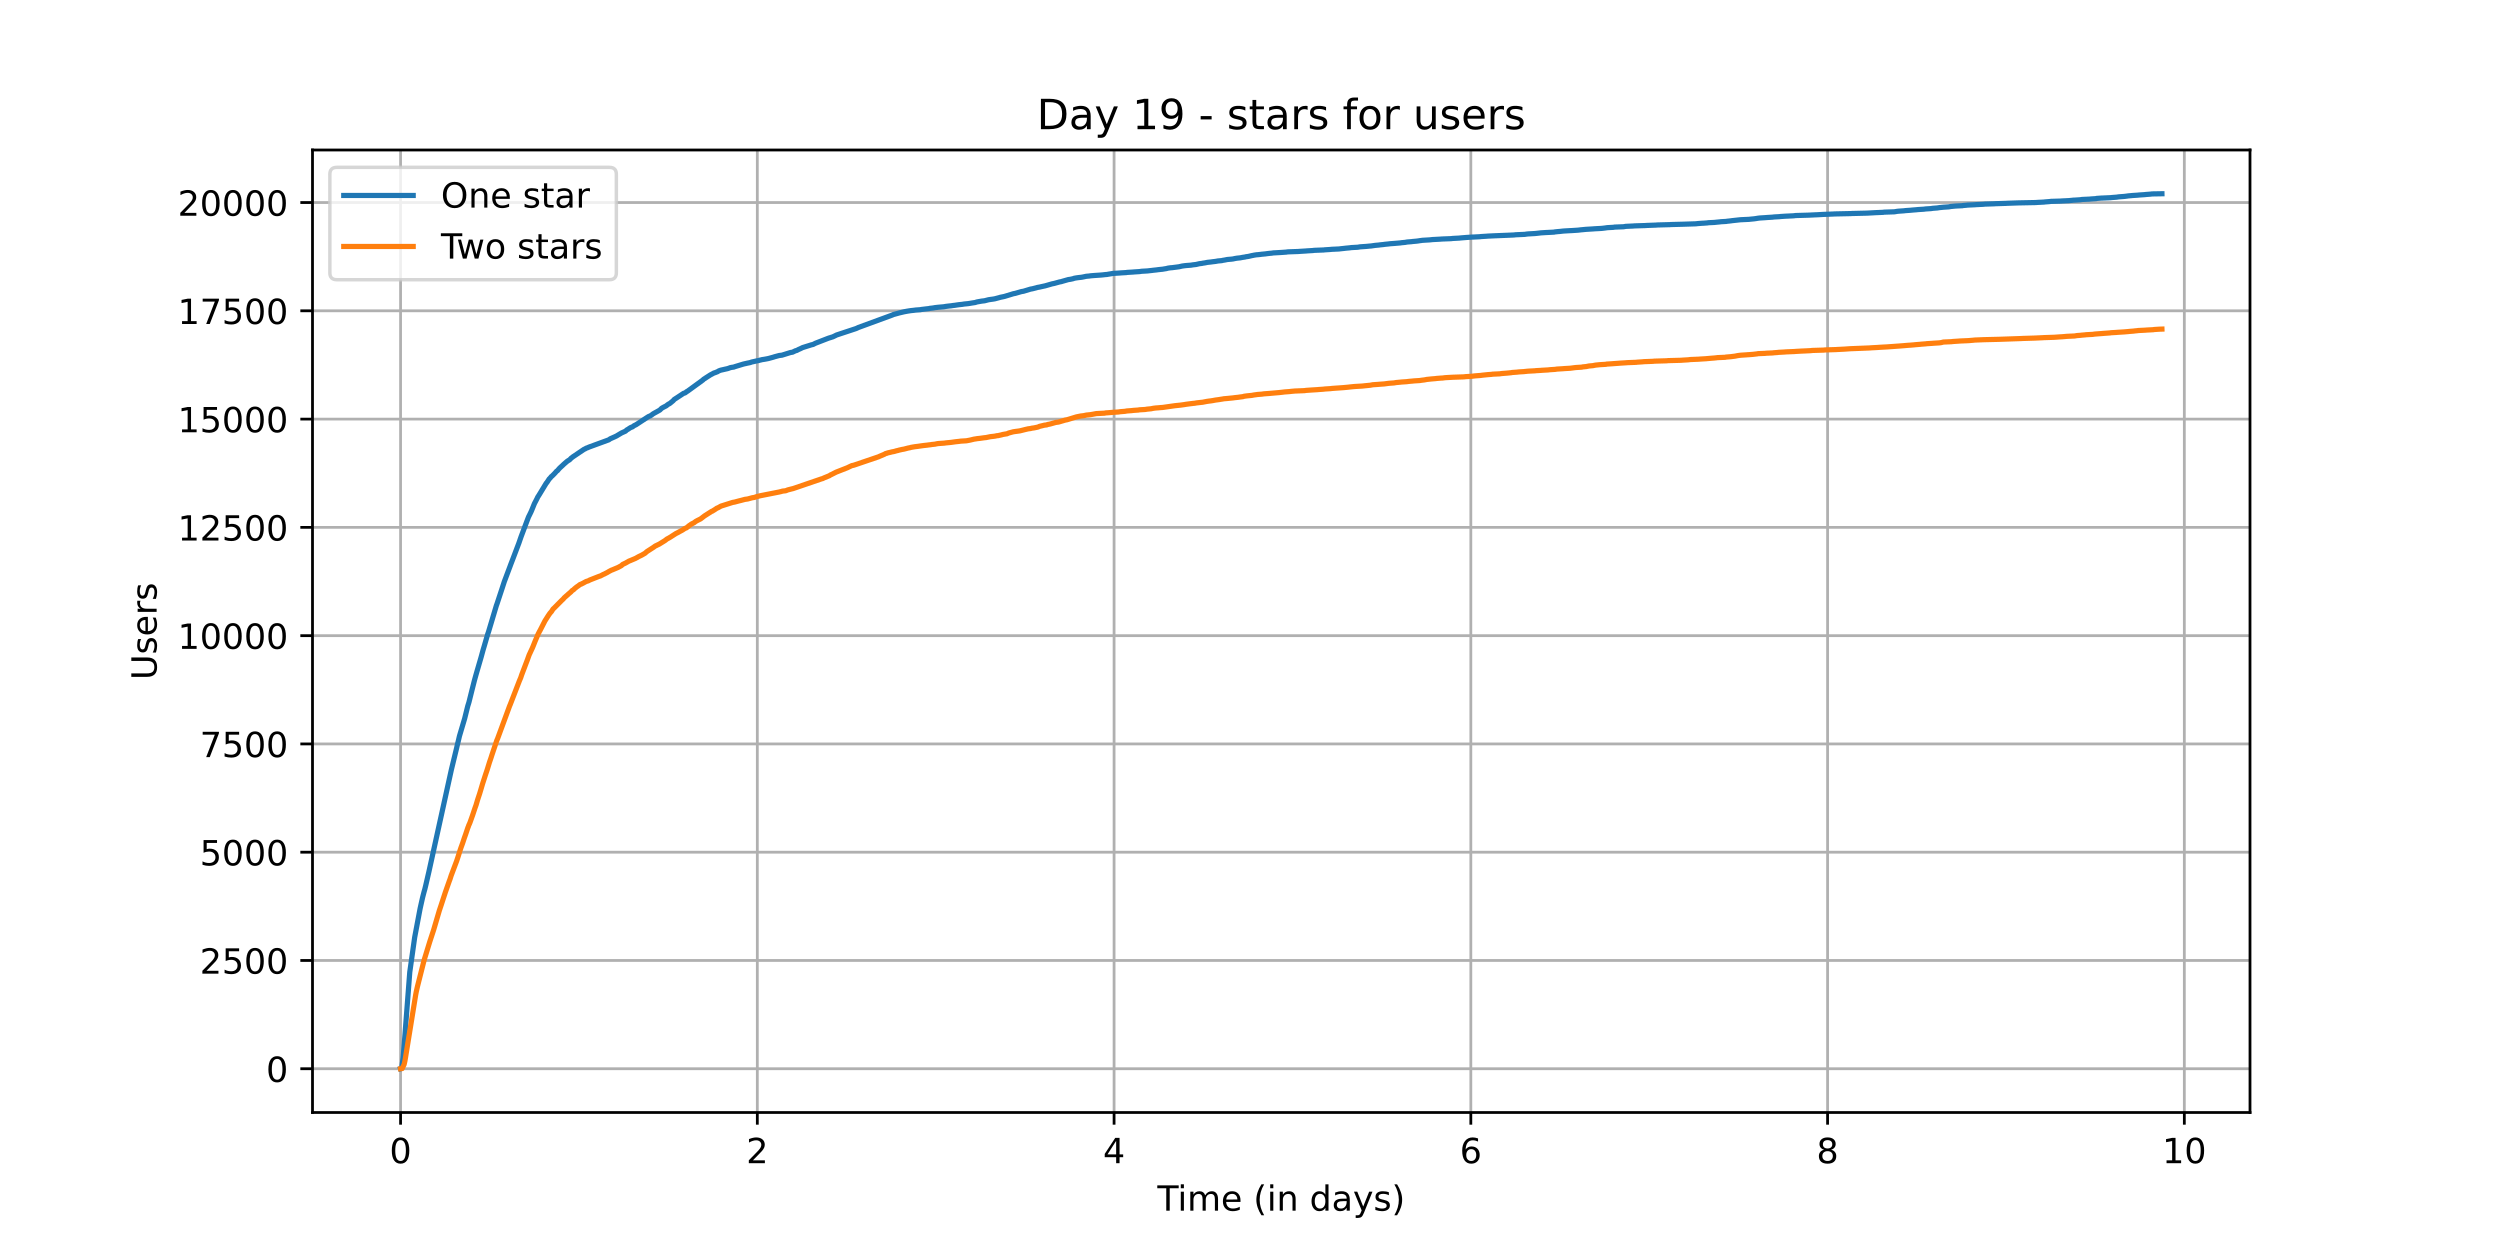 <?xml version="1.0" encoding="utf-8" standalone="no"?>
<!DOCTYPE svg PUBLIC "-//W3C//DTD SVG 1.1//EN"
  "http://www.w3.org/Graphics/SVG/1.1/DTD/svg11.dtd">
<!-- Created with matplotlib (https://matplotlib.org/) -->
<svg height="360pt" version="1.1" viewBox="0 0 720 360" width="720pt" xmlns="http://www.w3.org/2000/svg" xmlns:xlink="http://www.w3.org/1999/xlink">
 <defs>
  <style type="text/css">*{stroke-linecap:butt;stroke-linejoin:round;}</style>
 </defs>
 <g id="figure_1">
  <g id="patch_1">
   <path d="M 0 360 
L 720 360 
L 720 0 
L 0 0 
z
" style="fill:#ffffff;"/>
  </g>
  <g id="axes_1">
   <g id="patch_2">
    <path d="M 90 320.4 
L 648 320.4 
L 648 43.2 
L 90 43.2 
z
" style="fill:#ffffff;"/>
   </g>
   <g id="matplotlib.axis_1">
    <g id="xtick_1">
     <g id="line2d_1">
      <path clip-path="url(#p4159390bb8)" d="M 115.364 320.4 
L 115.364 43.2 
" style="fill:none;stroke:#b0b0b0;stroke-linecap:square;stroke-width:0.8;"/>
     </g>
     <g id="line2d_2">
      <defs>
       <path d="M 0 0 
L 0 3.5 
" id="ma4c626c2f9" style="stroke:#000000;stroke-width:0.8;"/>
      </defs>
      <g>
       <use style="stroke:#000000;stroke-width:0.8;" x="115.364" xlink:href="#ma4c626c2f9" y="320.4"/>
      </g>
     </g>
     <g id="text_1">
      <!-- 0 -->
      <g transform="translate(112.182 334.998)scale(0.1 -0.1)">
       <defs>
        <path d="M 31.781 66.406 
Q 24.172 66.406 20.328 58.906 
Q 16.5 51.422 16.5 36.375 
Q 16.5 21.391 20.328 13.891 
Q 24.172 6.391 31.781 6.391 
Q 39.453 6.391 43.281 13.891 
Q 47.125 21.391 47.125 36.375 
Q 47.125 51.422 43.281 58.906 
Q 39.453 66.406 31.781 66.406 
z
M 31.781 74.219 
Q 44.047 74.219 50.516 64.516 
Q 56.984 54.828 56.984 36.375 
Q 56.984 17.969 50.516 8.266 
Q 44.047 -1.422 31.781 -1.422 
Q 19.531 -1.422 13.062 8.266 
Q 6.594 17.969 6.594 36.375 
Q 6.594 54.828 13.062 64.516 
Q 19.531 74.219 31.781 74.219 
z
" id="DejaVuSans-48"/>
       </defs>
       <use xlink:href="#DejaVuSans-48"/>
      </g>
     </g>
    </g>
    <g id="xtick_2">
     <g id="line2d_3">
      <path clip-path="url(#p4159390bb8)" d="M 218.108 320.4 
L 218.108 43.2 
" style="fill:none;stroke:#b0b0b0;stroke-linecap:square;stroke-width:0.8;"/>
     </g>
     <g id="line2d_4">
      <g>
       <use style="stroke:#000000;stroke-width:0.8;" x="218.108" xlink:href="#ma4c626c2f9" y="320.4"/>
      </g>
     </g>
     <g id="text_2">
      <!-- 2 -->
      <g transform="translate(214.927 334.998)scale(0.1 -0.1)">
       <defs>
        <path d="M 19.188 8.297 
L 53.609 8.297 
L 53.609 0 
L 7.328 0 
L 7.328 8.297 
Q 12.938 14.109 22.625 23.891 
Q 32.328 33.688 34.812 36.531 
Q 39.547 41.844 41.422 45.531 
Q 43.312 49.219 43.312 52.781 
Q 43.312 58.594 39.234 62.25 
Q 35.156 65.922 28.609 65.922 
Q 23.969 65.922 18.812 64.312 
Q 13.672 62.703 7.812 59.422 
L 7.812 69.391 
Q 13.766 71.781 18.938 73 
Q 24.125 74.219 28.422 74.219 
Q 39.75 74.219 46.484 68.547 
Q 53.219 62.891 53.219 53.422 
Q 53.219 48.922 51.531 44.891 
Q 49.859 40.875 45.406 35.406 
Q 44.188 33.984 37.641 27.219 
Q 31.109 20.453 19.188 8.297 
z
" id="DejaVuSans-50"/>
       </defs>
       <use xlink:href="#DejaVuSans-50"/>
      </g>
     </g>
    </g>
    <g id="xtick_3">
     <g id="line2d_5">
      <path clip-path="url(#p4159390bb8)" d="M 320.853 320.4 
L 320.853 43.2 
" style="fill:none;stroke:#b0b0b0;stroke-linecap:square;stroke-width:0.8;"/>
     </g>
     <g id="line2d_6">
      <g>
       <use style="stroke:#000000;stroke-width:0.8;" x="320.853" xlink:href="#ma4c626c2f9" y="320.4"/>
      </g>
     </g>
     <g id="text_3">
      <!-- 4 -->
      <g transform="translate(317.672 334.998)scale(0.1 -0.1)">
       <defs>
        <path d="M 37.797 64.312 
L 12.891 25.391 
L 37.797 25.391 
z
M 35.203 72.906 
L 47.609 72.906 
L 47.609 25.391 
L 58.016 25.391 
L 58.016 17.188 
L 47.609 17.188 
L 47.609 0 
L 37.797 0 
L 37.797 17.188 
L 4.891 17.188 
L 4.891 26.703 
z
" id="DejaVuSans-52"/>
       </defs>
       <use xlink:href="#DejaVuSans-52"/>
      </g>
     </g>
    </g>
    <g id="xtick_4">
     <g id="line2d_7">
      <path clip-path="url(#p4159390bb8)" d="M 423.598 320.4 
L 423.598 43.2 
" style="fill:none;stroke:#b0b0b0;stroke-linecap:square;stroke-width:0.8;"/>
     </g>
     <g id="line2d_8">
      <g>
       <use style="stroke:#000000;stroke-width:0.8;" x="423.598" xlink:href="#ma4c626c2f9" y="320.4"/>
      </g>
     </g>
     <g id="text_4">
      <!-- 6 -->
      <g transform="translate(420.417 334.998)scale(0.1 -0.1)">
       <defs>
        <path d="M 33.016 40.375 
Q 26.375 40.375 22.484 35.828 
Q 18.609 31.297 18.609 23.391 
Q 18.609 15.531 22.484 10.953 
Q 26.375 6.391 33.016 6.391 
Q 39.656 6.391 43.531 10.953 
Q 47.406 15.531 47.406 23.391 
Q 47.406 31.297 43.531 35.828 
Q 39.656 40.375 33.016 40.375 
z
M 52.594 71.297 
L 52.594 62.312 
Q 48.875 64.062 45.094 64.984 
Q 41.312 65.922 37.594 65.922 
Q 27.828 65.922 22.672 59.328 
Q 17.531 52.734 16.797 39.406 
Q 19.672 43.656 24.016 45.922 
Q 28.375 48.188 33.594 48.188 
Q 44.578 48.188 50.953 41.516 
Q 57.328 34.859 57.328 23.391 
Q 57.328 12.156 50.688 5.359 
Q 44.047 -1.422 33.016 -1.422 
Q 20.359 -1.422 13.672 8.266 
Q 6.984 17.969 6.984 36.375 
Q 6.984 53.656 15.188 63.938 
Q 23.391 74.219 37.203 74.219 
Q 40.922 74.219 44.703 73.484 
Q 48.484 72.75 52.594 71.297 
z
" id="DejaVuSans-54"/>
       </defs>
       <use xlink:href="#DejaVuSans-54"/>
      </g>
     </g>
    </g>
    <g id="xtick_5">
     <g id="line2d_9">
      <path clip-path="url(#p4159390bb8)" d="M 526.343 320.4 
L 526.343 43.2 
" style="fill:none;stroke:#b0b0b0;stroke-linecap:square;stroke-width:0.8;"/>
     </g>
     <g id="line2d_10">
      <g>
       <use style="stroke:#000000;stroke-width:0.8;" x="526.343" xlink:href="#ma4c626c2f9" y="320.4"/>
      </g>
     </g>
     <g id="text_5">
      <!-- 8 -->
      <g transform="translate(523.162 334.998)scale(0.1 -0.1)">
       <defs>
        <path d="M 31.781 34.625 
Q 24.75 34.625 20.719 30.859 
Q 16.703 27.094 16.703 20.516 
Q 16.703 13.922 20.719 10.156 
Q 24.75 6.391 31.781 6.391 
Q 38.812 6.391 42.859 10.172 
Q 46.922 13.969 46.922 20.516 
Q 46.922 27.094 42.891 30.859 
Q 38.875 34.625 31.781 34.625 
z
M 21.922 38.812 
Q 15.578 40.375 12.031 44.719 
Q 8.5 49.078 8.5 55.328 
Q 8.5 64.062 14.719 69.141 
Q 20.953 74.219 31.781 74.219 
Q 42.672 74.219 48.875 69.141 
Q 55.078 64.062 55.078 55.328 
Q 55.078 49.078 51.531 44.719 
Q 48 40.375 41.703 38.812 
Q 48.828 37.156 52.797 32.312 
Q 56.781 27.484 56.781 20.516 
Q 56.781 9.906 50.312 4.234 
Q 43.844 -1.422 31.781 -1.422 
Q 19.734 -1.422 13.25 4.234 
Q 6.781 9.906 6.781 20.516 
Q 6.781 27.484 10.781 32.312 
Q 14.797 37.156 21.922 38.812 
z
M 18.312 54.391 
Q 18.312 48.734 21.844 45.562 
Q 25.391 42.391 31.781 42.391 
Q 38.141 42.391 41.719 45.562 
Q 45.312 48.734 45.312 54.391 
Q 45.312 60.062 41.719 63.234 
Q 38.141 66.406 31.781 66.406 
Q 25.391 66.406 21.844 63.234 
Q 18.312 60.062 18.312 54.391 
z
" id="DejaVuSans-56"/>
       </defs>
       <use xlink:href="#DejaVuSans-56"/>
      </g>
     </g>
    </g>
    <g id="xtick_6">
     <g id="line2d_11">
      <path clip-path="url(#p4159390bb8)" d="M 629.088 320.4 
L 629.088 43.2 
" style="fill:none;stroke:#b0b0b0;stroke-linecap:square;stroke-width:0.8;"/>
     </g>
     <g id="line2d_12">
      <g>
       <use style="stroke:#000000;stroke-width:0.8;" x="629.088" xlink:href="#ma4c626c2f9" y="320.4"/>
      </g>
     </g>
     <g id="text_6">
      <!-- 10 -->
      <g transform="translate(622.725 334.998)scale(0.1 -0.1)">
       <defs>
        <path d="M 12.406 8.297 
L 28.516 8.297 
L 28.516 63.922 
L 10.984 60.406 
L 10.984 69.391 
L 28.422 72.906 
L 38.281 72.906 
L 38.281 8.297 
L 54.391 8.297 
L 54.391 0 
L 12.406 0 
z
" id="DejaVuSans-49"/>
       </defs>
       <use xlink:href="#DejaVuSans-49"/>
       <use x="63.623" xlink:href="#DejaVuSans-48"/>
      </g>
     </g>
    </g>
    <g id="text_7">
     <!-- Time (in days) -->
     <g transform="translate(333.327 348.677)scale(0.1 -0.1)">
      <defs>
       <path d="M -0.297 72.906 
L 61.375 72.906 
L 61.375 64.594 
L 35.5 64.594 
L 35.5 0 
L 25.594 0 
L 25.594 64.594 
L -0.297 64.594 
z
" id="DejaVuSans-84"/>
       <path d="M 9.422 54.688 
L 18.406 54.688 
L 18.406 0 
L 9.422 0 
z
M 9.422 75.984 
L 18.406 75.984 
L 18.406 64.594 
L 9.422 64.594 
z
" id="DejaVuSans-105"/>
       <path d="M 52 44.188 
Q 55.375 50.25 60.062 53.125 
Q 64.75 56 71.094 56 
Q 79.641 56 84.281 50.016 
Q 88.922 44.047 88.922 33.016 
L 88.922 0 
L 79.891 0 
L 79.891 32.719 
Q 79.891 40.578 77.094 44.375 
Q 74.312 48.188 68.609 48.188 
Q 61.625 48.188 57.562 43.547 
Q 53.516 38.922 53.516 30.906 
L 53.516 0 
L 44.484 0 
L 44.484 32.719 
Q 44.484 40.625 41.703 44.406 
Q 38.922 48.188 33.109 48.188 
Q 26.219 48.188 22.156 43.531 
Q 18.109 38.875 18.109 30.906 
L 18.109 0 
L 9.078 0 
L 9.078 54.688 
L 18.109 54.688 
L 18.109 46.188 
Q 21.188 51.219 25.484 53.609 
Q 29.781 56 35.688 56 
Q 41.656 56 45.828 52.969 
Q 50 49.953 52 44.188 
z
" id="DejaVuSans-109"/>
       <path d="M 56.203 29.594 
L 56.203 25.203 
L 14.891 25.203 
Q 15.484 15.922 20.484 11.062 
Q 25.484 6.203 34.422 6.203 
Q 39.594 6.203 44.453 7.469 
Q 49.312 8.734 54.109 11.281 
L 54.109 2.781 
Q 49.266 0.734 44.188 -0.344 
Q 39.109 -1.422 33.891 -1.422 
Q 20.797 -1.422 13.156 6.188 
Q 5.516 13.812 5.516 26.812 
Q 5.516 40.234 12.766 48.109 
Q 20.016 56 32.328 56 
Q 43.359 56 49.781 48.891 
Q 56.203 41.797 56.203 29.594 
z
M 47.219 32.234 
Q 47.125 39.594 43.094 43.984 
Q 39.062 48.391 32.422 48.391 
Q 24.906 48.391 20.391 44.141 
Q 15.875 39.891 15.188 32.172 
z
" id="DejaVuSans-101"/>
       <path id="DejaVuSans-32"/>
       <path d="M 31 75.875 
Q 24.469 64.656 21.281 53.656 
Q 18.109 42.672 18.109 31.391 
Q 18.109 20.125 21.312 9.062 
Q 24.516 -2 31 -13.188 
L 23.188 -13.188 
Q 15.875 -1.703 12.234 9.375 
Q 8.594 20.453 8.594 31.391 
Q 8.594 42.281 12.203 53.312 
Q 15.828 64.359 23.188 75.875 
z
" id="DejaVuSans-40"/>
       <path d="M 54.891 33.016 
L 54.891 0 
L 45.906 0 
L 45.906 32.719 
Q 45.906 40.484 42.875 44.328 
Q 39.844 48.188 33.797 48.188 
Q 26.516 48.188 22.312 43.547 
Q 18.109 38.922 18.109 30.906 
L 18.109 0 
L 9.078 0 
L 9.078 54.688 
L 18.109 54.688 
L 18.109 46.188 
Q 21.344 51.125 25.703 53.562 
Q 30.078 56 35.797 56 
Q 45.219 56 50.047 50.172 
Q 54.891 44.344 54.891 33.016 
z
" id="DejaVuSans-110"/>
       <path d="M 45.406 46.391 
L 45.406 75.984 
L 54.391 75.984 
L 54.391 0 
L 45.406 0 
L 45.406 8.203 
Q 42.578 3.328 38.25 0.953 
Q 33.938 -1.422 27.875 -1.422 
Q 17.969 -1.422 11.734 6.484 
Q 5.516 14.406 5.516 27.297 
Q 5.516 40.188 11.734 48.094 
Q 17.969 56 27.875 56 
Q 33.938 56 38.25 53.625 
Q 42.578 51.266 45.406 46.391 
z
M 14.797 27.297 
Q 14.797 17.391 18.875 11.75 
Q 22.953 6.109 30.078 6.109 
Q 37.203 6.109 41.297 11.75 
Q 45.406 17.391 45.406 27.297 
Q 45.406 37.203 41.297 42.844 
Q 37.203 48.484 30.078 48.484 
Q 22.953 48.484 18.875 42.844 
Q 14.797 37.203 14.797 27.297 
z
" id="DejaVuSans-100"/>
       <path d="M 34.281 27.484 
Q 23.391 27.484 19.188 25 
Q 14.984 22.516 14.984 16.5 
Q 14.984 11.719 18.141 8.906 
Q 21.297 6.109 26.703 6.109 
Q 34.188 6.109 38.703 11.406 
Q 43.219 16.703 43.219 25.484 
L 43.219 27.484 
z
M 52.203 31.203 
L 52.203 0 
L 43.219 0 
L 43.219 8.297 
Q 40.141 3.328 35.547 0.953 
Q 30.953 -1.422 24.312 -1.422 
Q 15.922 -1.422 10.953 3.297 
Q 6 8.016 6 15.922 
Q 6 25.141 12.172 29.828 
Q 18.359 34.516 30.609 34.516 
L 43.219 34.516 
L 43.219 35.406 
Q 43.219 41.609 39.141 45 
Q 35.062 48.391 27.688 48.391 
Q 23 48.391 18.547 47.266 
Q 14.109 46.141 10.016 43.891 
L 10.016 52.203 
Q 14.938 54.109 19.578 55.047 
Q 24.219 56 28.609 56 
Q 40.484 56 46.344 49.844 
Q 52.203 43.703 52.203 31.203 
z
" id="DejaVuSans-97"/>
       <path d="M 32.172 -5.078 
Q 28.375 -14.844 24.75 -17.812 
Q 21.141 -20.797 15.094 -20.797 
L 7.906 -20.797 
L 7.906 -13.281 
L 13.188 -13.281 
Q 16.891 -13.281 18.938 -11.516 
Q 21 -9.766 23.484 -3.219 
L 25.094 0.875 
L 2.984 54.688 
L 12.5 54.688 
L 29.594 11.922 
L 46.688 54.688 
L 56.203 54.688 
z
" id="DejaVuSans-121"/>
       <path d="M 44.281 53.078 
L 44.281 44.578 
Q 40.484 46.531 36.375 47.5 
Q 32.281 48.484 27.875 48.484 
Q 21.188 48.484 17.844 46.438 
Q 14.5 44.391 14.5 40.281 
Q 14.5 37.156 16.891 35.375 
Q 19.281 33.594 26.516 31.984 
L 29.594 31.297 
Q 39.156 29.25 43.188 25.516 
Q 47.219 21.781 47.219 15.094 
Q 47.219 7.469 41.188 3.016 
Q 35.156 -1.422 24.609 -1.422 
Q 20.219 -1.422 15.453 -0.562 
Q 10.688 0.297 5.422 2 
L 5.422 11.281 
Q 10.406 8.688 15.234 7.391 
Q 20.062 6.109 24.812 6.109 
Q 31.156 6.109 34.562 8.281 
Q 37.984 10.453 37.984 14.406 
Q 37.984 18.062 35.516 20.016 
Q 33.062 21.969 24.703 23.781 
L 21.578 24.516 
Q 13.234 26.266 9.516 29.906 
Q 5.812 33.547 5.812 39.891 
Q 5.812 47.609 11.281 51.797 
Q 16.75 56 26.812 56 
Q 31.781 56 36.172 55.266 
Q 40.578 54.547 44.281 53.078 
z
" id="DejaVuSans-115"/>
       <path d="M 8.016 75.875 
L 15.828 75.875 
Q 23.141 64.359 26.781 53.312 
Q 30.422 42.281 30.422 31.391 
Q 30.422 20.453 26.781 9.375 
Q 23.141 -1.703 15.828 -13.188 
L 8.016 -13.188 
Q 14.5 -2 17.703 9.062 
Q 20.906 20.125 20.906 31.391 
Q 20.906 42.672 17.703 53.656 
Q 14.5 64.656 8.016 75.875 
z
" id="DejaVuSans-41"/>
      </defs>
      <use xlink:href="#DejaVuSans-84"/>
      <use x="57.959" xlink:href="#DejaVuSans-105"/>
      <use x="85.742" xlink:href="#DejaVuSans-109"/>
      <use x="183.154" xlink:href="#DejaVuSans-101"/>
      <use x="244.678" xlink:href="#DejaVuSans-32"/>
      <use x="276.465" xlink:href="#DejaVuSans-40"/>
      <use x="315.479" xlink:href="#DejaVuSans-105"/>
      <use x="343.262" xlink:href="#DejaVuSans-110"/>
      <use x="406.641" xlink:href="#DejaVuSans-32"/>
      <use x="438.428" xlink:href="#DejaVuSans-100"/>
      <use x="501.904" xlink:href="#DejaVuSans-97"/>
      <use x="563.184" xlink:href="#DejaVuSans-121"/>
      <use x="622.363" xlink:href="#DejaVuSans-115"/>
      <use x="674.463" xlink:href="#DejaVuSans-41"/>
     </g>
    </g>
   </g>
   <g id="matplotlib.axis_2">
    <g id="ytick_1">
     <g id="line2d_13">
      <path clip-path="url(#p4159390bb8)" d="M 90 307.8 
L 648 307.8 
" style="fill:none;stroke:#b0b0b0;stroke-linecap:square;stroke-width:0.8;"/>
     </g>
     <g id="line2d_14">
      <defs>
       <path d="M 0 0 
L -3.5 0 
" id="m583e6c0047" style="stroke:#000000;stroke-width:0.8;"/>
      </defs>
      <g>
       <use style="stroke:#000000;stroke-width:0.8;" x="90" xlink:href="#m583e6c0047" y="307.8"/>
      </g>
     </g>
     <g id="text_8">
      <!-- 0 -->
      <g transform="translate(76.638 311.599)scale(0.1 -0.1)">
       <use xlink:href="#DejaVuSans-48"/>
      </g>
     </g>
    </g>
    <g id="ytick_2">
     <g id="line2d_15">
      <path clip-path="url(#p4159390bb8)" d="M 90 276.617 
L 648 276.617 
" style="fill:none;stroke:#b0b0b0;stroke-linecap:square;stroke-width:0.8;"/>
     </g>
     <g id="line2d_16">
      <g>
       <use style="stroke:#000000;stroke-width:0.8;" x="90" xlink:href="#m583e6c0047" y="276.617"/>
      </g>
     </g>
     <g id="text_9">
      <!-- 2500 -->
      <g transform="translate(57.55 280.416)scale(0.1 -0.1)">
       <defs>
        <path d="M 10.797 72.906 
L 49.516 72.906 
L 49.516 64.594 
L 19.828 64.594 
L 19.828 46.734 
Q 21.969 47.469 24.109 47.828 
Q 26.266 48.188 28.422 48.188 
Q 40.625 48.188 47.75 41.5 
Q 54.891 34.812 54.891 23.391 
Q 54.891 11.625 47.562 5.094 
Q 40.234 -1.422 26.906 -1.422 
Q 22.312 -1.422 17.547 -0.641 
Q 12.797 0.141 7.719 1.703 
L 7.719 11.625 
Q 12.109 9.234 16.797 8.062 
Q 21.484 6.891 26.703 6.891 
Q 35.156 6.891 40.078 11.328 
Q 45.016 15.766 45.016 23.391 
Q 45.016 31 40.078 35.438 
Q 35.156 39.891 26.703 39.891 
Q 22.75 39.891 18.812 39.016 
Q 14.891 38.141 10.797 36.281 
z
" id="DejaVuSans-53"/>
       </defs>
       <use xlink:href="#DejaVuSans-50"/>
       <use x="63.623" xlink:href="#DejaVuSans-53"/>
       <use x="127.246" xlink:href="#DejaVuSans-48"/>
       <use x="190.869" xlink:href="#DejaVuSans-48"/>
      </g>
     </g>
    </g>
    <g id="ytick_3">
     <g id="line2d_17">
      <path clip-path="url(#p4159390bb8)" d="M 90 245.433 
L 648 245.433 
" style="fill:none;stroke:#b0b0b0;stroke-linecap:square;stroke-width:0.8;"/>
     </g>
     <g id="line2d_18">
      <g>
       <use style="stroke:#000000;stroke-width:0.8;" x="90" xlink:href="#m583e6c0047" y="245.433"/>
      </g>
     </g>
     <g id="text_10">
      <!-- 5000 -->
      <g transform="translate(57.55 249.232)scale(0.1 -0.1)">
       <use xlink:href="#DejaVuSans-53"/>
       <use x="63.623" xlink:href="#DejaVuSans-48"/>
       <use x="127.246" xlink:href="#DejaVuSans-48"/>
       <use x="190.869" xlink:href="#DejaVuSans-48"/>
      </g>
     </g>
    </g>
    <g id="ytick_4">
     <g id="line2d_19">
      <path clip-path="url(#p4159390bb8)" d="M 90 214.25 
L 648 214.25 
" style="fill:none;stroke:#b0b0b0;stroke-linecap:square;stroke-width:0.8;"/>
     </g>
     <g id="line2d_20">
      <g>
       <use style="stroke:#000000;stroke-width:0.8;" x="90" xlink:href="#m583e6c0047" y="214.25"/>
      </g>
     </g>
     <g id="text_11">
      <!-- 7500 -->
      <g transform="translate(57.55 218.049)scale(0.1 -0.1)">
       <defs>
        <path d="M 8.203 72.906 
L 55.078 72.906 
L 55.078 68.703 
L 28.609 0 
L 18.312 0 
L 43.219 64.594 
L 8.203 64.594 
z
" id="DejaVuSans-55"/>
       </defs>
       <use xlink:href="#DejaVuSans-55"/>
       <use x="63.623" xlink:href="#DejaVuSans-53"/>
       <use x="127.246" xlink:href="#DejaVuSans-48"/>
       <use x="190.869" xlink:href="#DejaVuSans-48"/>
      </g>
     </g>
    </g>
    <g id="ytick_5">
     <g id="line2d_21">
      <path clip-path="url(#p4159390bb8)" d="M 90 183.066 
L 648 183.066 
" style="fill:none;stroke:#b0b0b0;stroke-linecap:square;stroke-width:0.8;"/>
     </g>
     <g id="line2d_22">
      <g>
       <use style="stroke:#000000;stroke-width:0.8;" x="90" xlink:href="#m583e6c0047" y="183.066"/>
      </g>
     </g>
     <g id="text_12">
      <!-- 10000 -->
      <g transform="translate(51.188 186.865)scale(0.1 -0.1)">
       <use xlink:href="#DejaVuSans-49"/>
       <use x="63.623" xlink:href="#DejaVuSans-48"/>
       <use x="127.246" xlink:href="#DejaVuSans-48"/>
       <use x="190.869" xlink:href="#DejaVuSans-48"/>
       <use x="254.492" xlink:href="#DejaVuSans-48"/>
      </g>
     </g>
    </g>
    <g id="ytick_6">
     <g id="line2d_23">
      <path clip-path="url(#p4159390bb8)" d="M 90 151.883 
L 648 151.883 
" style="fill:none;stroke:#b0b0b0;stroke-linecap:square;stroke-width:0.8;"/>
     </g>
     <g id="line2d_24">
      <g>
       <use style="stroke:#000000;stroke-width:0.8;" x="90" xlink:href="#m583e6c0047" y="151.883"/>
      </g>
     </g>
     <g id="text_13">
      <!-- 12500 -->
      <g transform="translate(51.188 155.682)scale(0.1 -0.1)">
       <use xlink:href="#DejaVuSans-49"/>
       <use x="63.623" xlink:href="#DejaVuSans-50"/>
       <use x="127.246" xlink:href="#DejaVuSans-53"/>
       <use x="190.869" xlink:href="#DejaVuSans-48"/>
       <use x="254.492" xlink:href="#DejaVuSans-48"/>
      </g>
     </g>
    </g>
    <g id="ytick_7">
     <g id="line2d_25">
      <path clip-path="url(#p4159390bb8)" d="M 90 120.699 
L 648 120.699 
" style="fill:none;stroke:#b0b0b0;stroke-linecap:square;stroke-width:0.8;"/>
     </g>
     <g id="line2d_26">
      <g>
       <use style="stroke:#000000;stroke-width:0.8;" x="90" xlink:href="#m583e6c0047" y="120.699"/>
      </g>
     </g>
     <g id="text_14">
      <!-- 15000 -->
      <g transform="translate(51.188 124.498)scale(0.1 -0.1)">
       <use xlink:href="#DejaVuSans-49"/>
       <use x="63.623" xlink:href="#DejaVuSans-53"/>
       <use x="127.246" xlink:href="#DejaVuSans-48"/>
       <use x="190.869" xlink:href="#DejaVuSans-48"/>
       <use x="254.492" xlink:href="#DejaVuSans-48"/>
      </g>
     </g>
    </g>
    <g id="ytick_8">
     <g id="line2d_27">
      <path clip-path="url(#p4159390bb8)" d="M 90 89.516 
L 648 89.516 
" style="fill:none;stroke:#b0b0b0;stroke-linecap:square;stroke-width:0.8;"/>
     </g>
     <g id="line2d_28">
      <g>
       <use style="stroke:#000000;stroke-width:0.8;" x="90" xlink:href="#m583e6c0047" y="89.516"/>
      </g>
     </g>
     <g id="text_15">
      <!-- 17500 -->
      <g transform="translate(51.188 93.315)scale(0.1 -0.1)">
       <use xlink:href="#DejaVuSans-49"/>
       <use x="63.623" xlink:href="#DejaVuSans-55"/>
       <use x="127.246" xlink:href="#DejaVuSans-53"/>
       <use x="190.869" xlink:href="#DejaVuSans-48"/>
       <use x="254.492" xlink:href="#DejaVuSans-48"/>
      </g>
     </g>
    </g>
    <g id="ytick_9">
     <g id="line2d_29">
      <path clip-path="url(#p4159390bb8)" d="M 90 58.332 
L 648 58.332 
" style="fill:none;stroke:#b0b0b0;stroke-linecap:square;stroke-width:0.8;"/>
     </g>
     <g id="line2d_30">
      <g>
       <use style="stroke:#000000;stroke-width:0.8;" x="90" xlink:href="#m583e6c0047" y="58.332"/>
      </g>
     </g>
     <g id="text_16">
      <!-- 20000 -->
      <g transform="translate(51.188 62.131)scale(0.1 -0.1)">
       <use xlink:href="#DejaVuSans-50"/>
       <use x="63.623" xlink:href="#DejaVuSans-48"/>
       <use x="127.246" xlink:href="#DejaVuSans-48"/>
       <use x="190.869" xlink:href="#DejaVuSans-48"/>
       <use x="254.492" xlink:href="#DejaVuSans-48"/>
      </g>
     </g>
    </g>
    <g id="text_17">
     <!-- Users -->
     <g transform="translate(45.108 195.801)rotate(-90)scale(0.1 -0.1)">
      <defs>
       <path d="M 8.688 72.906 
L 18.609 72.906 
L 18.609 28.609 
Q 18.609 16.891 22.844 11.734 
Q 27.094 6.594 36.625 6.594 
Q 46.094 6.594 50.344 11.734 
Q 54.594 16.891 54.594 28.609 
L 54.594 72.906 
L 64.5 72.906 
L 64.5 27.391 
Q 64.5 13.141 57.438 5.859 
Q 50.391 -1.422 36.625 -1.422 
Q 22.797 -1.422 15.734 5.859 
Q 8.688 13.141 8.688 27.391 
z
" id="DejaVuSans-85"/>
       <path d="M 41.109 46.297 
Q 39.594 47.172 37.812 47.578 
Q 36.031 48 33.891 48 
Q 26.266 48 22.188 43.047 
Q 18.109 38.094 18.109 28.812 
L 18.109 0 
L 9.078 0 
L 9.078 54.688 
L 18.109 54.688 
L 18.109 46.188 
Q 20.953 51.172 25.484 53.578 
Q 30.031 56 36.531 56 
Q 37.453 56 38.578 55.875 
Q 39.703 55.766 41.062 55.516 
z
" id="DejaVuSans-114"/>
      </defs>
      <use xlink:href="#DejaVuSans-85"/>
      <use x="73.193" xlink:href="#DejaVuSans-115"/>
      <use x="125.293" xlink:href="#DejaVuSans-101"/>
      <use x="186.816" xlink:href="#DejaVuSans-114"/>
      <use x="227.93" xlink:href="#DejaVuSans-115"/>
     </g>
    </g>
   </g>
   <g id="line2d_31">
    <path clip-path="url(#p4159390bb8)" d="M 115.364 307.8 
L 115.609 307.725 
L 115.716 307.526 
L 116.104 304.544 
L 116.458 300.254 
L 118.014 279.972 
L 119.429 269.943 
L 120.984 261.711 
L 121.267 260.426 
L 121.727 258.393 
L 122.116 256.896 
L 122.363 256.023 
L 122.646 254.85 
L 123.53 251.034 
L 130 221.646 
L 131.52 215.385 
L 131.732 214.437 
L 131.98 213.451 
L 132.333 211.954 
L 133.818 206.953 
L 134.702 203.385 
L 135.055 202.25 
L 135.939 198.708 
L 136.222 197.598 
L 136.646 195.926 
L 137.035 194.517 
L 137.353 193.406 
L 138.378 189.889 
L 138.626 189.028 
L 139.122 187.207 
L 139.44 186.147 
L 140.466 182.605 
L 140.678 182.018 
L 142.976 174.335 
L 143.117 173.973 
L 144.496 169.794 
L 144.708 169.146 
L 145.239 167.512 
L 146.865 163.183 
L 147.077 162.61 
L 147.678 161.051 
L 149.446 156.385 
L 150.047 154.639 
L 151.603 150.486 
L 152.204 148.901 
L 152.487 148.34 
L 152.876 147.542 
L 153.088 147.068 
L 153.901 145.06 
L 154.643 143.638 
L 154.855 143.176 
L 155.174 142.69 
L 155.456 142.228 
L 157.33 139.135 
L 157.471 139.01 
L 158.214 137.875 
L 158.355 137.788 
L 158.779 137.251 
L 158.921 137.164 
L 159.204 136.89 
L 159.628 136.465 
L 159.982 136.079 
L 160.3 135.705 
L 160.548 135.555 
L 160.83 135.206 
L 161.184 134.806 
L 162.138 133.933 
L 162.28 133.784 
L 162.633 133.472 
L 163.34 132.861 
L 163.658 132.649 
L 163.941 132.486 
L 164.153 132.312 
L 164.365 132.087 
L 164.507 131.938 
L 165.037 131.538 
L 168.219 129.393 
L 168.467 129.306 
L 168.82 129.081 
L 169.138 128.981 
L 169.669 128.744 
L 175.325 126.674 
L 175.749 126.374 
L 176.987 125.826 
L 177.588 125.539 
L 178.012 125.277 
L 179.002 124.691 
L 179.214 124.591 
L 180.133 124.179 
L 180.523 123.817 
L 181.053 123.518 
L 181.23 123.368 
L 181.407 123.269 
L 181.725 123.081 
L 182.078 122.982 
L 182.326 122.807 
L 182.573 122.62 
L 182.714 122.545 
L 182.962 122.42 
L 183.174 122.321 
L 186.25 120.3 
L 186.604 120.075 
L 186.887 119.913 
L 187.205 119.813 
L 187.594 119.564 
L 188.088 119.19 
L 188.584 118.903 
L 188.795 118.791 
L 189.714 118.279 
L 190.068 118.067 
L 190.528 117.606 
L 190.952 117.356 
L 191.235 117.207 
L 191.8 116.92 
L 192.048 116.745 
L 192.154 116.645 
L 192.543 116.371 
L 192.79 116.271 
L 193.073 116.059 
L 193.816 115.448 
L 193.993 115.273 
L 194.099 115.123 
L 194.24 114.999 
L 194.382 114.911 
L 194.594 114.774 
L 194.736 114.687 
L 196.892 113.265 
L 197.281 113.165 
L 197.529 112.991 
L 197.741 112.791 
L 197.953 112.704 
L 202.444 109.436 
L 202.621 109.236 
L 204.601 107.964 
L 205.272 107.614 
L 205.591 107.427 
L 205.944 107.328 
L 206.403 107.14 
L 206.616 107.066 
L 206.969 106.841 
L 207.393 106.667 
L 207.747 106.567 
L 207.994 106.517 
L 208.914 106.305 
L 209.373 106.205 
L 209.656 106.13 
L 209.939 106.03 
L 210.328 105.881 
L 210.858 105.781 
L 211.353 105.719 
L 211.565 105.619 
L 214.11 104.845 
L 214.535 104.746 
L 214.782 104.696 
L 215.207 104.596 
L 215.949 104.446 
L 216.232 104.359 
L 216.444 104.272 
L 217.293 104.085 
L 217.682 103.997 
L 217.929 103.935 
L 218.494 103.835 
L 218.812 103.735 
L 219.201 103.648 
L 219.485 103.573 
L 220.157 103.473 
L 220.828 103.349 
L 221.323 103.249 
L 222.737 102.862 
L 223.02 102.762 
L 224.399 102.388 
L 225.212 102.288 
L 227.652 101.527 
L 228.252 101.428 
L 228.924 101.103 
L 229.066 101.029 
L 229.457 100.929 
L 230.094 100.592 
L 230.306 100.517 
L 230.517 100.417 
L 231.154 100.105 
L 233.7 99.307 
L 234.159 99.207 
L 234.867 98.846 
L 238.437 97.461 
L 238.826 97.324 
L 239.144 97.237 
L 239.498 97.112 
L 239.851 97.012 
L 240.629 96.638 
L 240.911 96.488 
L 246.498 94.642 
L 246.71 94.555 
L 247.24 94.305 
L 257.002 90.726 
L 257.25 90.601 
L 258.665 90.214 
L 259.018 90.114 
L 259.973 89.89 
L 260.397 89.79 
L 261.104 89.653 
L 261.705 89.553 
L 262.271 89.466 
L 263.191 89.366 
L 263.722 89.291 
L 265.101 89.191 
L 265.277 89.141 
L 266.09 89.042 
L 266.585 88.979 
L 267.504 88.879 
L 267.787 88.805 
L 268.672 88.705 
L 269.308 88.593 
L 270.191 88.493 
L 270.616 88.455 
L 271.641 88.368 
L 271.853 88.343 
L 272.489 88.231 
L 273.232 88.144 
L 273.444 88.119 
L 273.868 88.081 
L 274.505 87.981 
L 274.964 87.931 
L 275.601 87.832 
L 276.131 87.757 
L 277.086 87.657 
L 277.687 87.557 
L 278.712 87.457 
L 279.242 87.383 
L 279.808 87.283 
L 280.373 87.196 
L 280.868 87.121 
L 281.045 87.058 
L 281.363 86.959 
L 282 86.846 
L 282.495 86.759 
L 282.707 86.722 
L 283.555 86.622 
L 284.722 86.322 
L 285.393 86.223 
L 285.888 86.16 
L 286.489 86.06 
L 287.762 85.724 
L 288.08 85.624 
L 288.822 85.474 
L 289.282 85.374 
L 291.863 84.589 
L 292.393 84.489 
L 294.162 83.977 
L 294.763 83.878 
L 296.778 83.266 
L 297.344 83.167 
L 298.475 82.88 
L 298.793 82.78 
L 299.395 82.68 
L 299.819 82.58 
L 300.668 82.393 
L 301.021 82.318 
L 301.234 82.256 
L 302.967 81.757 
L 303.391 81.67 
L 303.639 81.62 
L 305.124 81.208 
L 305.654 81.109 
L 306.008 80.996 
L 307.671 80.522 
L 308.272 80.435 
L 308.555 80.373 
L 309.014 80.273 
L 309.403 80.136 
L 309.969 80.036 
L 310.5 79.961 
L 311.278 79.874 
L 311.49 79.849 
L 312.021 79.749 
L 312.834 79.574 
L 313.789 79.487 
L 314.036 79.437 
L 315.239 79.337 
L 315.627 79.312 
L 317.077 79.213 
L 317.502 79.175 
L 318.385 79.075 
L 318.774 79.05 
L 319.304 78.951 
L 319.87 78.863 
L 320.4 78.764 
L 320.825 78.726 
L 322.451 78.626 
L 322.875 78.589 
L 324.36 78.502 
L 324.607 78.452 
L 326.269 78.352 
L 326.693 78.314 
L 328.213 78.215 
L 328.779 78.127 
L 330.511 78.028 
L 331.006 77.965 
L 331.819 77.878 
L 332.067 77.84 
L 333.021 77.741 
L 333.552 77.666 
L 334.471 77.566 
L 334.781 77.541 
L 335.568 77.404 
L 335.78 77.379 
L 336.133 77.292 
L 336.416 77.217 
L 337.152 77.117 
L 337.541 77.092 
L 338.319 76.992 
L 338.814 76.93 
L 339.556 76.83 
L 340.475 76.618 
L 341.218 76.518 
L 341.677 76.468 
L 342.985 76.369 
L 343.586 76.269 
L 344.47 76.169 
L 345.425 75.945 
L 346.167 75.857 
L 346.344 75.807 
L 347.015 75.708 
L 347.758 75.558 
L 348.712 75.458 
L 349.242 75.383 
L 350.091 75.283 
L 350.763 75.159 
L 351.859 75.059 
L 352.142 74.984 
L 352.743 74.884 
L 353.486 74.735 
L 354.653 74.635 
L 355.148 74.572 
L 355.573 74.473 
L 356.209 74.36 
L 357.164 74.261 
L 357.872 74.123 
L 358.544 74.024 
L 358.827 73.949 
L 359.534 73.849 
L 360.489 73.624 
L 360.949 73.537 
L 361.232 73.475 
L 361.904 73.375 
L 362.293 73.35 
L 363.071 73.263 
L 363.319 73.225 
L 364.38 73.126 
L 364.91 73.051 
L 365.759 72.951 
L 366.148 72.926 
L 366.785 72.826 
L 367.138 72.814 
L 368.907 72.714 
L 369.296 72.689 
L 370.498 72.602 
L 370.745 72.552 
L 371.134 72.527 
L 373.962 72.427 
L 374.386 72.39 
L 376.048 72.29 
L 376.472 72.252 
L 378.134 72.153 
L 378.311 72.115 
L 378.7 72.09 
L 381.245 71.99 
L 381.492 71.953 
L 383.048 71.853 
L 383.508 71.803 
L 385.629 71.704 
L 386.124 71.641 
L 387.078 71.541 
L 387.574 71.479 
L 388.67 71.379 
L 389.2 71.304 
L 391.038 71.205 
L 391.675 71.092 
L 393.089 70.993 
L 393.477 70.968 
L 394.467 70.868 
L 394.856 70.843 
L 395.528 70.743 
L 396.059 70.668 
L 397.154 70.569 
L 397.367 70.531 
L 398.357 70.431 
L 398.886 70.356 
L 399.876 70.257 
L 400.372 70.194 
L 401.715 70.095 
L 402.139 70.057 
L 403.342 69.957 
L 403.59 69.907 
L 404.651 69.808 
L 405.287 69.695 
L 406.56 69.596 
L 406.772 69.558 
L 407.904 69.458 
L 408.399 69.396 
L 408.93 69.309 
L 409.142 69.284 
L 409.673 69.209 
L 411.37 69.109 
L 411.759 69.084 
L 412.678 68.984 
L 413.032 68.972 
L 414.836 68.872 
L 415.26 68.835 
L 417.878 68.735 
L 418.372 68.673 
L 420.246 68.573 
L 420.705 68.523 
L 421.943 68.423 
L 422.367 68.386 
L 423.923 68.286 
L 424.276 68.273 
L 426.256 68.174 
L 426.468 68.136 
L 428.059 68.036 
L 428.483 67.999 
L 430.605 67.899 
L 430.959 67.887 
L 433.362 67.787 
L 433.716 67.774 
L 436.015 67.675 
L 436.51 67.612 
L 438.737 67.513 
L 439.091 67.5 
L 439.763 67.4 
L 440.186 67.363 
L 441.954 67.263 
L 442.379 67.226 
L 443.262 67.126 
L 443.758 67.063 
L 445.313 66.964 
L 445.666 66.951 
L 447.575 66.851 
L 447.823 66.789 
L 448.778 66.689 
L 449.167 66.664 
L 450.015 66.565 
L 450.439 66.527 
L 452.172 66.427 
L 452.525 66.415 
L 454.081 66.315 
L 454.47 66.29 
L 455.283 66.19 
L 455.708 66.153 
L 456.734 66.053 
L 457.123 66.028 
L 458.785 65.928 
L 459.209 65.891 
L 461.083 65.791 
L 461.508 65.754 
L 462.321 65.654 
L 462.887 65.567 
L 464.691 65.467 
L 464.974 65.405 
L 467.59 65.305 
L 468.227 65.192 
L 470.348 65.093 
L 470.772 65.055 
L 473.954 64.955 
L 474.166 64.931 
L 476.888 64.831 
L 477.313 64.793 
L 480.954 64.694 
L 481.166 64.669 
L 484.984 64.569 
L 485.338 64.556 
L 488.413 64.457 
L 488.909 64.394 
L 490.217 64.294 
L 490.571 64.282 
L 491.737 64.195 
L 491.985 64.145 
L 493.788 64.057 
L 494 64.032 
L 494.459 63.983 
L 495.378 63.895 
L 495.591 63.858 
L 497.146 63.77 
L 497.394 63.721 
L 498.349 63.621 
L 498.879 63.546 
L 499.799 63.446 
L 500.258 63.396 
L 501.142 63.297 
L 501.531 63.272 
L 503.688 63.172 
L 504.148 63.122 
L 505.174 63.022 
L 505.704 62.947 
L 506.305 62.847 
L 506.8 62.785 
L 508.391 62.685 
L 508.816 62.648 
L 510.442 62.548 
L 510.936 62.486 
L 512.528 62.398 
L 512.74 62.361 
L 514.225 62.261 
L 514.578 62.249 
L 516.593 62.149 
L 517.123 62.074 
L 520.588 61.974 
L 520.942 61.962 
L 523.028 61.862 
L 523.381 61.85 
L 525.114 61.75 
L 525.467 61.737 
L 528.013 61.638 
L 528.402 61.613 
L 532.998 61.513 
L 533.388 61.488 
L 537.453 61.388 
L 537.807 61.376 
L 539.61 61.276 
L 539.999 61.251 
L 542.369 61.151 
L 542.616 61.101 
L 545.622 61.001 
L 545.869 60.952 
L 546.47 60.852 
L 546.894 60.814 
L 548.309 60.715 
L 548.804 60.652 
L 550.253 60.552 
L 550.713 60.502 
L 551.951 60.403 
L 552.41 60.353 
L 554.036 60.253 
L 554.567 60.178 
L 556.087 60.078 
L 556.653 59.991 
L 557.961 59.891 
L 558.562 59.791 
L 559.447 59.704 
L 559.658 59.679 
L 561.214 59.579 
L 561.85 59.467 
L 562.876 59.367 
L 563.3 59.33 
L 565.174 59.243 
L 565.351 59.193 
L 566.376 59.105 
L 566.588 59.068 
L 568.745 58.968 
L 569.169 58.931 
L 571.221 58.831 
L 571.68 58.781 
L 574.403 58.694 
L 574.614 58.669 
L 577.691 58.569 
L 578.08 58.544 
L 580.979 58.444 
L 581.333 58.432 
L 586.318 58.332 
L 586.742 58.295 
L 588.687 58.195 
L 588.935 58.157 
L 590.208 58.058 
L 590.703 57.995 
L 593.531 57.908 
L 593.744 57.883 
L 595.795 57.783 
L 596.219 57.746 
L 597.174 57.646 
L 597.527 57.634 
L 599.083 57.534 
L 599.648 57.446 
L 601.806 57.347 
L 602.265 57.297 
L 603.644 57.209 
L 603.821 57.147 
L 605.236 57.047 
L 605.59 57.035 
L 607.818 56.935 
L 608.278 56.885 
L 609.586 56.785 
L 610.152 56.698 
L 611.462 56.598 
L 611.886 56.561 
L 612.665 56.461 
L 612.877 56.424 
L 613.867 56.336 
L 614.079 56.311 
L 615.6 56.212 
L 616.06 56.162 
L 617.581 56.062 
L 618.04 56.012 
L 619.313 55.912 
L 619.808 55.85 
L 622.636 55.8 
L 622.636 55.8 
" style="fill:none;stroke:#1f77b4;stroke-linecap:square;stroke-width:1.5;"/>
   </g>
   <g id="line2d_32">
    <path clip-path="url(#p4159390bb8)" d="M 115.364 307.8 
L 115.821 307.738 
L 116.388 306.553 
L 116.599 305.63 
L 116.812 304.395 
L 119.711 286.533 
L 119.888 285.61 
L 120.242 284.051 
L 122.151 276.504 
L 123.777 271.203 
L 124.873 267.86 
L 125.156 266.9 
L 126.535 262.21 
L 127.029 260.738 
L 128.267 256.958 
L 129.399 253.74 
L 129.611 253.179 
L 129.929 252.181 
L 131.52 247.953 
L 131.909 246.78 
L 132.121 246.107 
L 132.475 244.984 
L 132.758 244.136 
L 133.217 242.876 
L 133.429 242.24 
L 133.747 241.279 
L 134.065 240.394 
L 134.773 238.286 
L 134.808 238.261 
L 135.055 237.537 
L 135.126 237.45 
L 135.373 236.839 
L 136.116 234.756 
L 136.788 232.735 
L 137.106 231.849 
L 137.53 230.403 
L 137.989 229.006 
L 138.096 228.694 
L 138.414 227.646 
L 139.016 225.613 
L 139.829 223.106 
L 140.324 221.634 
L 140.996 219.451 
L 141.208 218.852 
L 141.491 218.004 
L 141.633 217.543 
L 143.082 213.227 
L 143.294 212.753 
L 146.794 203.248 
L 146.901 203.023 
L 149.587 196.076 
L 149.835 195.49 
L 149.941 195.253 
L 150.259 194.305 
L 151.744 190.4 
L 151.85 190.126 
L 152.38 188.654 
L 152.84 187.656 
L 153.3 186.671 
L 153.583 185.997 
L 154.077 184.75 
L 154.996 182.58 
L 155.35 181.894 
L 155.563 181.519 
L 156.941 178.825 
L 157.931 177.266 
L 158.178 176.917 
L 158.285 176.742 
L 158.532 176.443 
L 158.815 176.131 
L 159.275 175.395 
L 159.487 175.22 
L 161.714 172.975 
L 161.82 172.875 
L 162.245 172.476 
L 162.492 172.164 
L 163.057 171.665 
L 163.234 171.503 
L 163.411 171.378 
L 163.623 171.154 
L 164.436 170.468 
L 164.79 170.069 
L 165.179 169.844 
L 165.391 169.607 
L 166.027 169.083 
L 166.275 168.909 
L 166.522 168.747 
L 167.052 168.335 
L 167.37 168.235 
L 167.653 168.086 
L 167.866 167.986 
L 168.679 167.537 
L 168.891 167.437 
L 169.209 167.35 
L 169.492 167.25 
L 169.81 167.063 
L 170.057 166.963 
L 172.532 165.99 
L 172.851 165.903 
L 173.487 165.578 
L 173.699 165.454 
L 174.052 165.316 
L 174.229 165.217 
L 174.937 164.855 
L 175.361 164.593 
L 176.068 164.219 
L 176.351 164.119 
L 178.012 163.42 
L 178.79 162.996 
L 178.967 162.897 
L 179.32 162.56 
L 180.204 162.136 
L 181.159 161.587 
L 181.442 161.487 
L 183.033 160.814 
L 183.917 160.315 
L 184.801 159.89 
L 185.755 159.342 
L 185.967 159.155 
L 186.321 158.843 
L 188.336 157.545 
L 188.442 157.446 
L 188.795 157.209 
L 189.008 157.134 
L 189.149 157.047 
L 189.644 156.81 
L 189.856 156.71 
L 191.447 155.724 
L 191.589 155.625 
L 192.083 155.238 
L 192.649 154.939 
L 193.003 154.726 
L 194.736 153.616 
L 194.947 153.529 
L 195.832 153.043 
L 196.468 152.706 
L 196.857 152.456 
L 197.175 152.244 
L 197.388 152.132 
L 197.67 152.045 
L 198.307 151.521 
L 198.413 151.421 
L 198.731 151.209 
L 199.156 150.91 
L 199.863 150.56 
L 200.358 150.174 
L 200.853 149.899 
L 201.136 149.762 
L 201.807 149.425 
L 201.984 149.276 
L 202.232 149.101 
L 202.444 148.926 
L 202.904 148.577 
L 203.045 148.49 
L 204.919 147.292 
L 205.166 147.205 
L 205.413 147.043 
L 205.555 146.956 
L 205.767 146.831 
L 206.085 146.619 
L 206.474 146.344 
L 206.757 146.257 
L 207.641 145.758 
L 211 144.698 
L 211.565 144.598 
L 212.873 144.249 
L 213.298 144.149 
L 214.57 143.812 
L 215.313 143.712 
L 216.656 143.351 
L 217.293 143.251 
L 217.469 143.189 
L 217.717 143.089 
L 218.883 142.789 
L 219.378 142.69 
L 224.434 141.692 
L 224.611 141.642 
L 225 141.555 
L 225.353 141.442 
L 226.237 141.343 
L 226.626 141.205 
L 226.838 141.106 
L 228.005 140.806 
L 228.429 140.706 
L 236.634 137.9 
L 236.952 137.825 
L 237.27 137.65 
L 238.896 136.989 
L 239.179 136.777 
L 239.427 136.677 
L 240.169 136.303 
L 240.806 135.979 
L 244.023 134.719 
L 244.588 134.445 
L 244.801 134.345 
L 245.331 134.096 
L 245.826 133.996 
L 246.18 133.883 
L 253.112 131.526 
L 253.288 131.426 
L 254.739 130.815 
L 255.057 130.615 
L 255.446 130.541 
L 255.623 130.441 
L 256.472 130.254 
L 256.826 130.154 
L 257.498 130.029 
L 257.851 129.929 
L 258.169 129.83 
L 258.594 129.742 
L 258.912 129.642 
L 259.796 129.443 
L 260.362 129.343 
L 261.564 129.031 
L 262.059 128.944 
L 262.378 128.844 
L 262.943 128.744 
L 263.545 128.645 
L 264.394 128.545 
L 264.959 128.458 
L 265.666 128.358 
L 266.161 128.295 
L 267.08 128.196 
L 267.293 128.158 
L 268.07 128.071 
L 268.318 128.021 
L 269.272 127.921 
L 269.555 127.859 
L 270.05 127.759 
L 270.474 127.722 
L 271.924 127.622 
L 272.454 127.547 
L 273.515 127.447 
L 273.975 127.397 
L 274.682 127.297 
L 275.212 127.223 
L 276.166 127.123 
L 276.697 127.048 
L 278.323 126.948 
L 278.995 126.824 
L 279.49 126.724 
L 280.515 126.474 
L 281.116 126.387 
L 281.363 126.337 
L 282.282 126.237 
L 282.813 126.162 
L 283.52 126.063 
L 283.944 126.025 
L 284.439 125.925 
L 285.217 125.763 
L 286.136 125.663 
L 286.666 125.589 
L 287.055 125.489 
L 287.444 125.464 
L 287.868 125.364 
L 288.151 125.302 
L 288.54 125.214 
L 288.751 125.14 
L 289.388 125.027 
L 290.024 124.928 
L 290.519 124.703 
L 291.828 124.354 
L 292.499 124.254 
L 292.994 124.192 
L 293.701 124.092 
L 294.763 123.83 
L 295.152 123.73 
L 296.106 123.506 
L 296.813 123.418 
L 297.096 123.331 
L 297.803 123.231 
L 298.051 123.181 
L 298.829 123.019 
L 299.112 122.919 
L 299.359 122.795 
L 299.784 122.695 
L 300.809 122.445 
L 301.482 122.371 
L 301.694 122.258 
L 302.189 122.171 
L 302.472 122.109 
L 304.063 121.66 
L 304.841 121.56 
L 306.786 120.986 
L 307.317 120.886 
L 310.005 120.063 
L 310.5 119.963 
L 311.242 119.813 
L 312.091 119.714 
L 312.905 119.539 
L 313.93 119.439 
L 314.532 119.339 
L 315.062 119.24 
L 315.734 119.115 
L 317.678 119.015 
L 318.032 119.003 
L 318.527 118.903 
L 318.88 118.89 
L 320.082 118.791 
L 320.506 118.753 
L 322.097 118.653 
L 322.663 118.566 
L 323.936 118.466 
L 324.572 118.354 
L 325.916 118.254 
L 326.41 118.192 
L 327.86 118.092 
L 328.107 118.03 
L 329.804 117.93 
L 330.405 117.83 
L 331.466 117.73 
L 332.208 117.581 
L 333.021 117.481 
L 333.375 117.468 
L 334.435 117.369 
L 334.781 117.356 
L 338.354 116.845 
L 338.814 116.795 
L 339.804 116.695 
L 340.299 116.633 
L 341.006 116.533 
L 341.607 116.433 
L 342.349 116.333 
L 342.843 116.271 
L 343.657 116.171 
L 344.081 116.134 
L 344.611 116.034 
L 345.071 115.984 
L 345.919 115.884 
L 346.344 115.847 
L 346.839 115.747 
L 347.545 115.61 
L 348.217 115.51 
L 348.677 115.46 
L 349.313 115.36 
L 349.561 115.311 
L 350.091 115.211 
L 350.586 115.148 
L 351.222 115.061 
L 351.47 115.011 
L 352.142 114.911 
L 352.425 114.849 
L 353.592 114.749 
L 354.052 114.699 
L 355.078 114.6 
L 355.608 114.525 
L 356.563 114.425 
L 357.128 114.338 
L 357.942 114.238 
L 358.296 114.126 
L 359.004 114.026 
L 359.463 113.976 
L 360.489 113.876 
L 361.161 113.751 
L 361.904 113.652 
L 362.116 113.614 
L 363.425 113.514 
L 363.991 113.427 
L 365.37 113.327 
L 365.795 113.29 
L 366.926 113.19 
L 367.351 113.153 
L 368.376 113.065 
L 368.589 113.04 
L 369.472 112.941 
L 369.967 112.878 
L 371.346 112.778 
L 371.841 112.716 
L 372.937 112.616 
L 373.291 112.604 
L 375.659 112.504 
L 376.19 112.429 
L 377.639 112.329 
L 378.028 112.304 
L 379.442 112.217 
L 379.654 112.192 
L 381.103 112.092 
L 381.599 112.03 
L 383.154 111.93 
L 383.649 111.868 
L 385.028 111.768 
L 385.417 111.743 
L 386.831 111.643 
L 387.255 111.606 
L 388.316 111.506 
L 388.811 111.444 
L 389.8 111.344 
L 390.225 111.307 
L 391.957 111.207 
L 392.346 111.182 
L 393.23 111.082 
L 393.654 111.045 
L 394.644 110.945 
L 395.351 110.808 
L 396.836 110.708 
L 397.26 110.67 
L 398.675 110.571 
L 399.205 110.496 
L 399.876 110.409 
L 400.089 110.384 
L 401.467 110.284 
L 402.104 110.172 
L 403.201 110.072 
L 403.66 110.022 
L 405.146 109.922 
L 405.676 109.847 
L 406.807 109.747 
L 407.268 109.698 
L 408.859 109.598 
L 409.425 109.51 
L 410.238 109.411 
L 410.946 109.273 
L 411.901 109.174 
L 412.113 109.149 
L 413.315 109.049 
L 413.811 108.987 
L 415.084 108.887 
L 415.437 108.874 
L 416.18 108.775 
L 416.569 108.75 
L 418.337 108.65 
L 418.69 108.637 
L 421.59 108.538 
L 422.084 108.475 
L 423.675 108.388 
L 423.888 108.363 
L 424.7 108.263 
L 425.125 108.226 
L 426.433 108.126 
L 426.963 108.051 
L 427.953 107.951 
L 428.413 107.901 
L 429.58 107.814 
L 429.827 107.764 
L 431.913 107.664 
L 432.479 107.577 
L 433.787 107.477 
L 434.211 107.44 
L 435.201 107.34 
L 435.484 107.278 
L 436.899 107.178 
L 437.394 107.116 
L 438.843 107.028 
L 439.055 107.003 
L 440.01 106.903 
L 440.399 106.879 
L 442.096 106.791 
L 442.308 106.754 
L 443.828 106.667 
L 444.04 106.642 
L 445.843 106.542 
L 446.338 106.479 
L 447.858 106.38 
L 448.424 106.292 
L 450.086 106.193 
L 450.51 106.155 
L 452.207 106.055 
L 452.702 105.993 
L 453.445 105.893 
L 453.904 105.843 
L 455.53 105.743 
L 455.813 105.669 
L 456.84 105.569 
L 457.618 105.407 
L 458.749 105.307 
L 459.492 105.157 
L 460.447 105.057 
L 460.871 105.02 
L 462.533 104.92 
L 462.71 104.858 
L 464.337 104.758 
L 464.762 104.721 
L 466.176 104.621 
L 466.6 104.583 
L 468.227 104.484 
L 468.651 104.446 
L 471.232 104.346 
L 471.479 104.309 
L 472.999 104.209 
L 473.459 104.159 
L 476.04 104.06 
L 476.499 104.01 
L 479.964 103.91 
L 480.423 103.86 
L 484.171 103.76 
L 484.595 103.723 
L 486.257 103.623 
L 486.787 103.548 
L 489.227 103.448 
L 489.651 103.411 
L 491.348 103.311 
L 491.561 103.286 
L 491.985 103.249 
L 493.151 103.149 
L 493.54 103.124 
L 494.388 103.037 
L 494.601 102.999 
L 496.864 102.9 
L 497.111 102.837 
L 498.349 102.737 
L 498.844 102.675 
L 499.658 102.575 
L 500.4 102.426 
L 501.107 102.326 
L 501.531 102.288 
L 503.052 102.189 
L 503.264 102.164 
L 503.618 102.151 
L 504.891 102.051 
L 505.386 101.989 
L 506.128 101.902 
L 506.305 101.852 
L 508.427 101.764 
L 508.639 101.727 
L 510.583 101.64 
L 510.796 101.602 
L 511.962 101.515 
L 512.174 101.478 
L 513.977 101.378 
L 514.401 101.34 
L 516.805 101.241 
L 517.23 101.203 
L 519.032 101.103 
L 519.386 101.091 
L 521.437 100.991 
L 521.932 100.929 
L 525.185 100.829 
L 525.644 100.779 
L 528.756 100.679 
L 529.145 100.654 
L 531.089 100.555 
L 531.478 100.53 
L 532.892 100.43 
L 533.246 100.417 
L 535.721 100.318 
L 536.074 100.305 
L 538.514 100.205 
L 538.939 100.168 
L 540.813 100.068 
L 541.237 100.031 
L 543.005 99.931 
L 543.359 99.918 
L 544.702 99.819 
L 545.091 99.794 
L 546.435 99.694 
L 546.823 99.669 
L 548.096 99.569 
L 548.521 99.532 
L 549.688 99.432 
L 550.041 99.419 
L 551.208 99.32 
L 551.668 99.27 
L 552.905 99.17 
L 553.364 99.12 
L 554.673 99.02 
L 554.885 98.983 
L 556.476 98.883 
L 556.901 98.846 
L 558.527 98.746 
L 559.057 98.671 
L 559.411 98.584 
L 559.694 98.509 
L 561.992 98.409 
L 562.487 98.347 
L 564.007 98.247 
L 564.432 98.21 
L 566.73 98.11 
L 567.119 98.085 
L 568.286 97.985 
L 568.745 97.935 
L 571.221 97.835 
L 571.574 97.823 
L 575.711 97.723 
L 576.065 97.711 
L 578.964 97.611 
L 579.317 97.598 
L 582.146 97.499 
L 582.535 97.474 
L 585.788 97.374 
L 586.142 97.361 
L 588.263 97.262 
L 588.652 97.237 
L 591.622 97.137 
L 592.011 97.112 
L 593.39 97.012 
L 593.744 97 
L 594.911 96.9 
L 595.335 96.862 
L 597.492 96.763 
L 598.128 96.65 
L 599.26 96.563 
L 599.507 96.526 
L 600.568 96.438 
L 600.78 96.401 
L 602.689 96.301 
L 603.255 96.214 
L 604.528 96.114 
L 604.918 96.089 
L 606.156 95.989 
L 606.544 95.964 
L 607.712 95.877 
L 607.96 95.827 
L 609.516 95.74 
L 609.728 95.715 
L 611.356 95.615 
L 611.745 95.59 
L 612.912 95.49 
L 613.372 95.44 
L 614.504 95.353 
L 614.716 95.316 
L 615.6 95.228 
L 615.812 95.191 
L 617.828 95.091 
L 618.252 95.054 
L 620.127 94.954 
L 620.374 94.904 
L 621.894 94.804 
L 622.248 94.792 
L 622.636 94.779 
L 622.636 94.779 
" style="fill:none;stroke:#ff7f0e;stroke-linecap:square;stroke-width:1.5;"/>
   </g>
   <g id="patch_3">
    <path d="M 90 320.4 
L 90 43.2 
" style="fill:none;stroke:#000000;stroke-linecap:square;stroke-linejoin:miter;stroke-width:0.8;"/>
   </g>
   <g id="patch_4">
    <path d="M 648 320.4 
L 648 43.2 
" style="fill:none;stroke:#000000;stroke-linecap:square;stroke-linejoin:miter;stroke-width:0.8;"/>
   </g>
   <g id="patch_5">
    <path d="M 90 320.4 
L 648 320.4 
" style="fill:none;stroke:#000000;stroke-linecap:square;stroke-linejoin:miter;stroke-width:0.8;"/>
   </g>
   <g id="patch_6">
    <path d="M 90 43.2 
L 648 43.2 
" style="fill:none;stroke:#000000;stroke-linecap:square;stroke-linejoin:miter;stroke-width:0.8;"/>
   </g>
   <g id="text_18">
    <!-- Day 19 - stars for users -->
    <g transform="translate(298.609 37.2)scale(0.12 -0.12)">
     <defs>
      <path d="M 19.672 64.797 
L 19.672 8.109 
L 31.594 8.109 
Q 46.688 8.109 53.688 14.938 
Q 60.688 21.781 60.688 36.531 
Q 60.688 51.172 53.688 57.984 
Q 46.688 64.797 31.594 64.797 
z
M 9.812 72.906 
L 30.078 72.906 
Q 51.266 72.906 61.172 64.094 
Q 71.094 55.281 71.094 36.531 
Q 71.094 17.672 61.125 8.828 
Q 51.172 0 30.078 0 
L 9.812 0 
z
" id="DejaVuSans-68"/>
      <path d="M 10.984 1.516 
L 10.984 10.5 
Q 14.703 8.734 18.5 7.812 
Q 22.312 6.891 25.984 6.891 
Q 35.75 6.891 40.891 13.453 
Q 46.047 20.016 46.781 33.406 
Q 43.953 29.203 39.594 26.953 
Q 35.25 24.703 29.984 24.703 
Q 19.047 24.703 12.672 31.312 
Q 6.297 37.938 6.297 49.422 
Q 6.297 60.641 12.938 67.422 
Q 19.578 74.219 30.609 74.219 
Q 43.266 74.219 49.922 64.516 
Q 56.594 54.828 56.594 36.375 
Q 56.594 19.141 48.406 8.859 
Q 40.234 -1.422 26.422 -1.422 
Q 22.703 -1.422 18.891 -0.688 
Q 15.094 0.047 10.984 1.516 
z
M 30.609 32.422 
Q 37.25 32.422 41.125 36.953 
Q 45.016 41.5 45.016 49.422 
Q 45.016 57.281 41.125 61.844 
Q 37.25 66.406 30.609 66.406 
Q 23.969 66.406 20.094 61.844 
Q 16.219 57.281 16.219 49.422 
Q 16.219 41.5 20.094 36.953 
Q 23.969 32.422 30.609 32.422 
z
" id="DejaVuSans-57"/>
      <path d="M 4.891 31.391 
L 31.203 31.391 
L 31.203 23.391 
L 4.891 23.391 
z
" id="DejaVuSans-45"/>
      <path d="M 18.312 70.219 
L 18.312 54.688 
L 36.812 54.688 
L 36.812 47.703 
L 18.312 47.703 
L 18.312 18.016 
Q 18.312 11.328 20.141 9.422 
Q 21.969 7.516 27.594 7.516 
L 36.812 7.516 
L 36.812 0 
L 27.594 0 
Q 17.188 0 13.234 3.875 
Q 9.281 7.766 9.281 18.016 
L 9.281 47.703 
L 2.688 47.703 
L 2.688 54.688 
L 9.281 54.688 
L 9.281 70.219 
z
" id="DejaVuSans-116"/>
      <path d="M 37.109 75.984 
L 37.109 68.5 
L 28.516 68.5 
Q 23.688 68.5 21.797 66.547 
Q 19.922 64.594 19.922 59.516 
L 19.922 54.688 
L 34.719 54.688 
L 34.719 47.703 
L 19.922 47.703 
L 19.922 0 
L 10.891 0 
L 10.891 47.703 
L 2.297 47.703 
L 2.297 54.688 
L 10.891 54.688 
L 10.891 58.5 
Q 10.891 67.625 15.141 71.797 
Q 19.391 75.984 28.609 75.984 
z
" id="DejaVuSans-102"/>
      <path d="M 30.609 48.391 
Q 23.391 48.391 19.188 42.75 
Q 14.984 37.109 14.984 27.297 
Q 14.984 17.484 19.156 11.844 
Q 23.344 6.203 30.609 6.203 
Q 37.797 6.203 41.984 11.859 
Q 46.188 17.531 46.188 27.297 
Q 46.188 37.016 41.984 42.703 
Q 37.797 48.391 30.609 48.391 
z
M 30.609 56 
Q 42.328 56 49.016 48.375 
Q 55.719 40.766 55.719 27.297 
Q 55.719 13.875 49.016 6.219 
Q 42.328 -1.422 30.609 -1.422 
Q 18.844 -1.422 12.172 6.219 
Q 5.516 13.875 5.516 27.297 
Q 5.516 40.766 12.172 48.375 
Q 18.844 56 30.609 56 
z
" id="DejaVuSans-111"/>
      <path d="M 8.5 21.578 
L 8.5 54.688 
L 17.484 54.688 
L 17.484 21.922 
Q 17.484 14.156 20.5 10.266 
Q 23.531 6.391 29.594 6.391 
Q 36.859 6.391 41.078 11.031 
Q 45.312 15.672 45.312 23.688 
L 45.312 54.688 
L 54.297 54.688 
L 54.297 0 
L 45.312 0 
L 45.312 8.406 
Q 42.047 3.422 37.719 1 
Q 33.406 -1.422 27.688 -1.422 
Q 18.266 -1.422 13.375 4.438 
Q 8.5 10.297 8.5 21.578 
z
M 31.109 56 
z
" id="DejaVuSans-117"/>
     </defs>
     <use xlink:href="#DejaVuSans-68"/>
     <use x="77.002" xlink:href="#DejaVuSans-97"/>
     <use x="138.281" xlink:href="#DejaVuSans-121"/>
     <use x="197.461" xlink:href="#DejaVuSans-32"/>
     <use x="229.248" xlink:href="#DejaVuSans-49"/>
     <use x="292.871" xlink:href="#DejaVuSans-57"/>
     <use x="356.494" xlink:href="#DejaVuSans-32"/>
     <use x="388.281" xlink:href="#DejaVuSans-45"/>
     <use x="424.365" xlink:href="#DejaVuSans-32"/>
     <use x="456.152" xlink:href="#DejaVuSans-115"/>
     <use x="508.252" xlink:href="#DejaVuSans-116"/>
     <use x="547.461" xlink:href="#DejaVuSans-97"/>
     <use x="608.74" xlink:href="#DejaVuSans-114"/>
     <use x="649.854" xlink:href="#DejaVuSans-115"/>
     <use x="701.953" xlink:href="#DejaVuSans-32"/>
     <use x="733.74" xlink:href="#DejaVuSans-102"/>
     <use x="768.945" xlink:href="#DejaVuSans-111"/>
     <use x="830.127" xlink:href="#DejaVuSans-114"/>
     <use x="871.24" xlink:href="#DejaVuSans-32"/>
     <use x="903.027" xlink:href="#DejaVuSans-117"/>
     <use x="966.406" xlink:href="#DejaVuSans-115"/>
     <use x="1018.506" xlink:href="#DejaVuSans-101"/>
     <use x="1080.029" xlink:href="#DejaVuSans-114"/>
     <use x="1121.143" xlink:href="#DejaVuSans-115"/>
    </g>
   </g>
   <g id="legend_1">
    <g id="patch_7">
     <path d="M 97 80.556 
L 175.511 80.556 
Q 177.511 80.556 177.511 78.556 
L 177.511 50.2 
Q 177.511 48.2 175.511 48.2 
L 97 48.2 
Q 95 48.2 95 50.2 
L 95 78.556 
Q 95 80.556 97 80.556 
z
" style="fill:#ffffff;opacity:0.8;stroke:#cccccc;stroke-linejoin:miter;"/>
    </g>
    <g id="line2d_33">
     <path d="M 99 56.298 
L 119 56.298 
" style="fill:none;stroke:#1f77b4;stroke-linecap:square;stroke-width:1.5;"/>
    </g>
    <g id="line2d_34"/>
    <g id="text_19">
     <!-- One star -->
     <g transform="translate(127 59.798)scale(0.1 -0.1)">
      <defs>
       <path d="M 39.406 66.219 
Q 28.656 66.219 22.328 58.203 
Q 16.016 50.203 16.016 36.375 
Q 16.016 22.609 22.328 14.594 
Q 28.656 6.594 39.406 6.594 
Q 50.141 6.594 56.422 14.594 
Q 62.703 22.609 62.703 36.375 
Q 62.703 50.203 56.422 58.203 
Q 50.141 66.219 39.406 66.219 
z
M 39.406 74.219 
Q 54.734 74.219 63.906 63.938 
Q 73.094 53.656 73.094 36.375 
Q 73.094 19.141 63.906 8.859 
Q 54.734 -1.422 39.406 -1.422 
Q 24.031 -1.422 14.812 8.828 
Q 5.609 19.094 5.609 36.375 
Q 5.609 53.656 14.812 63.938 
Q 24.031 74.219 39.406 74.219 
z
" id="DejaVuSans-79"/>
      </defs>
      <use xlink:href="#DejaVuSans-79"/>
      <use x="78.711" xlink:href="#DejaVuSans-110"/>
      <use x="142.09" xlink:href="#DejaVuSans-101"/>
      <use x="203.613" xlink:href="#DejaVuSans-32"/>
      <use x="235.4" xlink:href="#DejaVuSans-115"/>
      <use x="287.5" xlink:href="#DejaVuSans-116"/>
      <use x="326.709" xlink:href="#DejaVuSans-97"/>
      <use x="387.988" xlink:href="#DejaVuSans-114"/>
     </g>
    </g>
    <g id="line2d_35">
     <path d="M 99 70.977 
L 119 70.977 
" style="fill:none;stroke:#ff7f0e;stroke-linecap:square;stroke-width:1.5;"/>
    </g>
    <g id="line2d_36"/>
    <g id="text_20">
     <!-- Two stars -->
     <g transform="translate(127 74.477)scale(0.1 -0.1)">
      <defs>
       <path d="M 4.203 54.688 
L 13.188 54.688 
L 24.422 12.016 
L 35.594 54.688 
L 46.188 54.688 
L 57.422 12.016 
L 68.609 54.688 
L 77.594 54.688 
L 63.281 0 
L 52.688 0 
L 40.922 44.828 
L 29.109 0 
L 18.5 0 
z
" id="DejaVuSans-119"/>
      </defs>
      <use xlink:href="#DejaVuSans-84"/>
      <use x="44.584" xlink:href="#DejaVuSans-119"/>
      <use x="126.371" xlink:href="#DejaVuSans-111"/>
      <use x="187.553" xlink:href="#DejaVuSans-32"/>
      <use x="219.34" xlink:href="#DejaVuSans-115"/>
      <use x="271.439" xlink:href="#DejaVuSans-116"/>
      <use x="310.648" xlink:href="#DejaVuSans-97"/>
      <use x="371.928" xlink:href="#DejaVuSans-114"/>
      <use x="413.041" xlink:href="#DejaVuSans-115"/>
     </g>
    </g>
   </g>
  </g>
 </g>
 <defs>
  <clipPath id="p4159390bb8">
   <rect height="277.2" width="558" x="90" y="43.2"/>
  </clipPath>
 </defs>
</svg>
